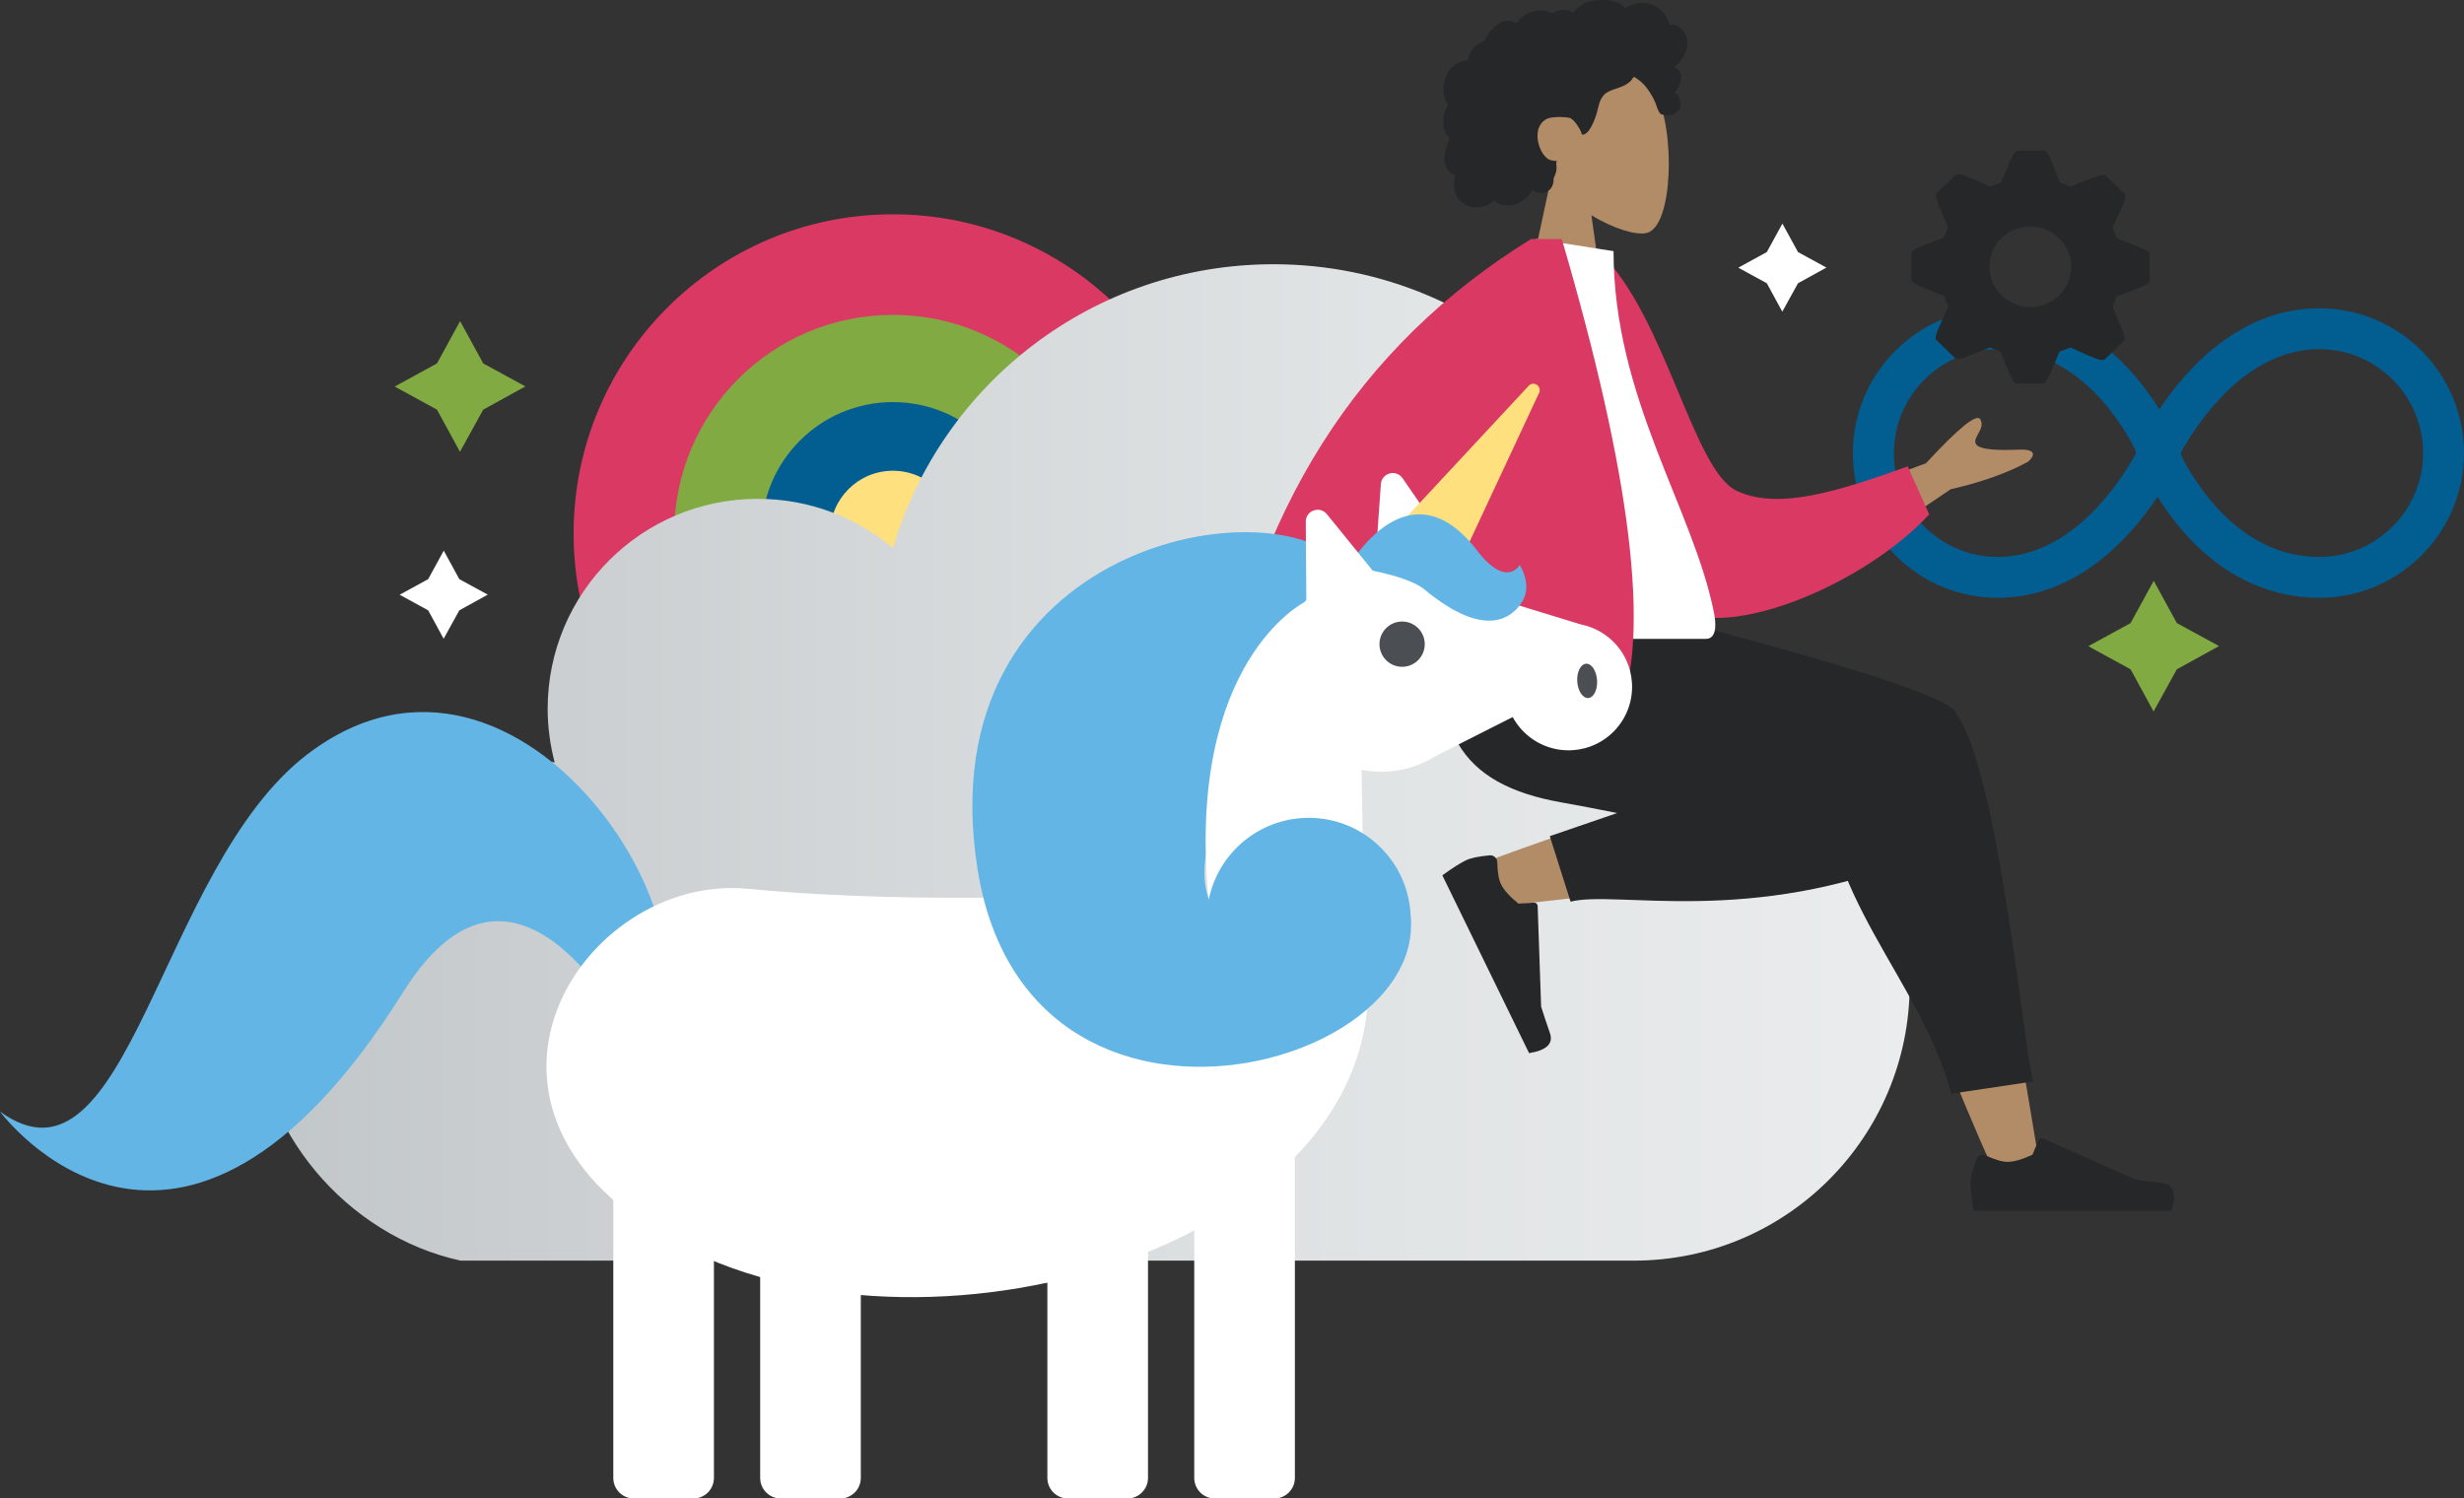<?xml version="1.0" encoding="utf-8"?>
<!-- Generator: Adobe Illustrator 24.1.2, SVG Export Plug-In . SVG Version: 6.00 Build 0)  -->
<svg version="1.1" id="Layer_1" xmlns="http://www.w3.org/2000/svg" xmlns:xlink="http://www.w3.org/1999/xlink" x="0px" y="0px"
	 viewBox="0 0 656.426 399.236" enable-background="new 0 0 656.426 399.236" xml:space="preserve">
<rect x="0" y="0" width="656.426" height="399.236" fill="#333333" stroke="none"/>
<g>
	<g>
		<circle fill="#D93963" cx="237.878" cy="142.158" r="85.065"/>
		<circle fill="#81AA43" cx="237.878" cy="142.158" r="58.27"/>
		<circle fill="#025D91" cx="237.878" cy="142.158" r="35.031"/>
		<circle fill="#FFE07F" cx="237.878" cy="142.158" r="16.739"/>
	</g>
	<path fill="#025D91" d="M493.62,120.702c0,21.25,17.317,38.567,38.567,38.567c21.154,0,35.401-16.118,42.596-26.91
		c1.631,2.59,3.646,5.468,6.092,8.395c10.217,12.136,23.025,18.516,36.984,18.516c21.25,0,38.567-17.317,38.567-38.567
		s-17.317-38.567-38.567-38.567c-21.106,0-35.401,16.118-42.596,26.91c-1.631-2.59-3.646-5.468-6.092-8.395
		c-10.217-12.136-23.025-18.516-36.984-18.516C510.937,82.136,493.62,99.452,493.62,120.702z M580.971,121.134l0.144-0.288
		l-0.096-0.288c3.933-7.099,16.885-27.534,36.84-27.534c15.254,0,27.678,12.424,27.678,27.678s-12.424,27.678-27.678,27.678
		C596.369,148.38,584.521,128.233,580.971,121.134z M504.557,120.702c0-15.254,12.424-27.678,27.678-27.678
		c21.49,0,33.338,20.147,36.84,27.246l-0.144,0.288l0.096,0.288c-3.933,7.099-16.885,27.534-36.84,27.534
		C516.933,148.38,504.509,135.956,504.557,120.702z"/>
	<g>
		<linearGradient id="SVGID_1_" gradientUnits="userSpaceOnUse" x1="67.943" y1="203.134" x2="508.748" y2="203.134">
			<stop  offset="0" style="stop-color:#C1C6C8"/>
			<stop  offset="0.165" style="stop-color:#CACED0"/>
			<stop  offset="0.679" style="stop-color:#E1E4E5"/>
			<stop  offset="1" style="stop-color:#EAECED"/>
		</linearGradient>
		<path fill="url(#SVGID_1_)" d="M67.943,268.916c0-36.987,29.964-66.952,66.952-66.952c4.448,0,8.662,0.468,12.875,1.17
			c-1.17-4.448-1.873-9.364-1.873-14.28c0-30.901,25.048-55.949,55.949-55.949c13.812,0,26.219,4.916,36.051,13.109
			c12.875-43.776,53.374-75.613,101.364-75.613c58.29,0,105.812,47.288,105.812,105.812c0,4.448-0.234,8.896-0.936,13.344
			c36.285,4.214,64.611,35.115,64.611,72.804c0,40.499-32.774,73.506-73.506,73.506h-312.52
			C92.523,329.313,67.943,300.988,67.943,268.916z"/>
		<g>
			<g id="humaaans_x2F_sitting-1_1_">
				
					<g id="A-Human_x2F_Sitting_1_" transform="translate(190, 200.5) scale(-1, 1) translate(-190, -200.5) translate(40, 24)">
					<g id="Head_x2F_Front_x2F_Airy_1_" transform="translate(82, 0)">
						<g id="Head_2_" transform="translate(54, 31)">
							<path fill-rule="evenodd" clip-rule="evenodd" fill="#B28B67" d="M-209.053-6.754c4.307-5.055,7.221-11.25,6.734-18.192
								c-1.403-20.001-29.245-15.601-34.661-5.506s-4.772,35.701,2.227,37.505c2.791,0.72,8.738-1.043,14.79-4.691l-3.799,26.875
								h22.43L-209.053-6.754z"/>
						</g>
					</g>
					<g id="Bottom_x2F_Sitting_x2F_Sweat-Pants_1_" transform="translate(0, 187)">
						<path id="Skin_3_" fill-rule="evenodd" clip-rule="evenodd" fill="#B28B67" d="M-203.357,99.511
							c9.955-60.987,18.24-101.364,22.986-113.653c3.136-8.119,26.857-7.168,24.128,9.169c-1.144,6.851-5.672,25.197-11.624,46.045
							c-3.476,12.176-12.136,35.254-24.111,61.758L-203.357,99.511z M-56.514,30.831c-4.203-0.578-53.315-5.726-87.958-10.712
							c-13.911-2.002-6.428-28.058,8.016-25.301c4.859,0.928,10.028,1.954,15.36,3.059c18.557,3.845,57.032,17.436,68.019,21.778
							C-46.172,22.384-50.624,31.641-56.514,30.831z"/>
						<path id="Leg-Back_1_" fill-rule="evenodd" clip-rule="evenodd" fill="#252728" d="M-145.321-12.353l59.429-30.253v-6.586
							h-7.068c-57.494,14.651-86.874,24.039-88.139,28.167c-0.014,0.044-0.026,0.089-0.037,0.133
							c-0.029,0.038-0.057,0.076-0.085,0.115c-11.394,15.67-18.218,92.174-20.458,97.902l21.834,3.257
							c8.352-30.971,35.073-52.546,34.364-89.64C-145.29-10.345-145.242-11.377-145.321-12.353z"/>
						<path id="Leg-Front_1_" fill-rule="evenodd" clip-rule="evenodd" fill="#252728" d="M-90.83,5.614
							c5.438-1.088,10.445-2.06,14.73-2.811c27.677-4.854,35.747-19.67,30.976-51.994h-50.994
							c-8.33,2.393-51.62,20.547-74.081,30.203c-14.866,6.391-10.18,29.429-1.761,35.424c0.046,0.368,0.197,0.618,0.467,0.729
							c45.285,18.769,81.11,8.921,93.078,12.068l5.536-17.462L-90.83,5.614z"/>
						
							<g id="Accessories_x2F_Shoe_x2F_Flat-Sneaker_3_" transform="translate(143.959, 93.332) rotate(64) translate(-143.959, -93.332) translate(113.459, 73.332)">
							<path id="shoe_3_" fill-rule="evenodd" clip-rule="evenodd" fill="#252728" d="M-126.237,166.957
								c1.556-2.542,2.88-4.24,3.972-5.093c1.328-1.038,3.439-2.33,6.333-3.879c1.204,1.541,12.022,15.387,32.453,41.538
								c-2.725,3.868-5.139,4.75-7.24,2.646c-2.102-2.103-3.868-3.835-5.299-5.194l-23.691-12.582
								c-0.456-0.242-0.629-0.808-0.387-1.264c0.004-0.008,0.008-0.016,0.013-0.023l2.041-3.593
								c-0.678-2.938-1.542-5.08-2.594-6.426c-0.854-1.094-2.476-2.259-4.865-3.496l0,0c-0.917-0.475-1.275-1.603-0.801-2.519
								C-126.282,167.034-126.26,166.995-126.237,166.957z"/>
						</g>
						<g id="Accessories_x2F_Shoe_x2F_Flat-Sneaker_2_" transform="translate(263, 132)">
							<path id="shoe_2_" fill-rule="evenodd" clip-rule="evenodd" fill="#252728" d="M-449.528-34.083
								c1.046,2.791,1.568,4.88,1.568,6.265c0,1.685-0.281,4.145-0.842,7.378c-1.955,0-19.526,0-52.713,0
								c-1.37-4.529-0.579-6.973,2.372-7.335c2.951-0.361,5.403-0.687,7.355-0.978l24.501-10.922
								c0.471-0.21,1.024,0.002,1.234,0.473c0.004,0.008,0.007,0.016,0.01,0.024l1.575,3.82c2.732,1.275,4.952,1.912,6.66,1.912
								c1.388,0,3.304-0.561,5.75-1.682l0,0c0.938-0.43,2.048-0.018,2.478,0.92C-449.561-34.166-449.544-34.125-449.528-34.083z"/>
						</g>
					</g>
					<g id="Body_x2F_Jacket-2_1_" transform="translate(22, 82)">
						<path id="Skin_2_" fill-rule="evenodd" clip-rule="evenodd" fill="#B28B67" d="M-171.029,45.014l-30.669-20.674
							c-8.167-1.855-15.026-4.295-20.577-7.322c-1.327-1.115-2.97-3.416,2.357-3.221c5.327,0.195,10.938,0.16,11.598-1.681
							s-2.641-3.877-1.258-6.381c0.922-1.669,5.751,2.228,14.488,11.692l29.99,11.044L-171.029,45.014z M-5.696,90.593
							c1.832,2.41,13.131,8.616,20.779,11.931c3.07,1.33,2.411,3.924,1.51,4.754c-7.323,6.75-13.982,1.745-21.835-0.205
							c-8.604-2.137-5.923,8.097-12.722,6.514c1.084-4.677,4.018-13.557,0.873-18.403c-1.398-2.154-11.726-21.177-30.987-57.071
							l19.152-3.8C-15.938,68.547-8.195,87.307-5.696,90.593z"/>
						<path id="Coat-Back_1_" fill-rule="evenodd" clip-rule="evenodd" fill="#D93963" d="M-100.131-37.341l-8.082-1.386
							c-17.602,17.075-24.786,58.098-36.517,63.528c-11.091,5.134-26.813,0.166-45.502-6.542l-5.723,12.787
							c16.98,18.37,53.155,33.891,67.818,25.031C-104.693,41.911-99.281-8.684-100.131-37.341z"/>
						<path id="Shirt_1_" fill-rule="evenodd" clip-rule="evenodd" fill="#FFFFFF" d="M-64.901,64.22c-32.404,0-56.24,0-71.508,0
							c-3.268,0-2.652-4.718-2.179-7.099c5.451-27.478,26.732-57.097,26.732-96.211l20.626-3.234
							C-74.17-14.886-68.27,18.896-64.901,64.22z"/>
						<path id="Coat-Front_1_" fill-rule="evenodd" clip-rule="evenodd" fill="#D93963" d="M-57.769,36.4
							c14.577,26.295,26.83,45.226,36.759,56.793l14.989-2.936C-15.676,30.379-43.636-13.815-89.9-42.324h-0.235h-7.931
							c-18.517,63.12-23.622,105.177-15.314,126.171h64.368C-50.031,68.485-53.296,52.24-57.769,36.4z"/>
					</g>
				</g>
			</g>
			<path id="hair_2_" fill-rule="evenodd" clip-rule="evenodd" fill="#252728" d="M449.336,9.941
				c-0.443-1.556-1.633-2.888-3.238-3.284c-0.389-0.096-0.791-0.135-1.191-0.118c-0.144,0.006-0.184,0.047-0.251-0.053
				c-0.05-0.074-0.051-0.256-0.071-0.344c-0.064-0.272-0.144-0.541-0.242-0.803c-0.336-0.893-0.9-1.683-1.58-2.349
				c-1.272-1.245-2.991-2.105-4.777-2.26c-0.978-0.085-1.948,0.074-2.872,0.392c-0.478,0.165-0.942,0.37-1.394,0.596
				c-0.136,0.068-0.577,0.402-0.714,0.381c-0.151-0.024-0.454-0.399-0.576-0.493c-1.516-1.163-3.387-1.62-5.275-1.606
				c-2.131,0.016-4.182,0.122-5.959,1.421c-0.376,0.275-0.734,0.576-1.076,0.893c-0.18,0.167-0.354,0.34-0.52,0.52
				c-0.1,0.109-0.198,0.22-0.291,0.334c-0.159,0.194-0.134,0.258-0.357,0.122c-0.855-0.52-1.846-0.763-2.844-0.64
				c-0.593,0.073-1.169,0.251-1.717,0.485c-0.186,0.08-0.618,0.398-0.817,0.401c-0.197,0.003-0.623-0.292-0.826-0.367
				c-1.097-0.405-2.279-0.505-3.432-0.318c-1.189,0.193-2.357,0.667-3.365,1.323c-0.485,0.315-0.907,0.665-1.247,1.134
				c-0.147,0.202-0.279,0.417-0.445,0.604c-0.097,0.11-0.29,0.223-0.342,0.362c0.031-0.083-1.3-0.597-1.426-0.629
				c-0.669-0.175-1.351-0.139-2.007,0.076c-1.233,0.406-2.293,1.315-3.164,2.248c-0.448,0.479-0.839,1.009-1.172,1.573
				c-0.159,0.27-0.305,0.548-0.438,0.832c-0.065,0.138-0.107,0.31-0.192,0.433c-0.11,0.16-0.183,0.163-0.382,0.232
				c-1.009,0.353-1.929,0.952-2.629,1.76c-0.708,0.818-1.168,1.825-1.361,2.886c-0.011,0.062-0.018,0.321-0.055,0.355
				c-0.05,0.047-0.253,0.026-0.33,0.035c-0.266,0.031-0.53,0.078-0.79,0.139c-0.48,0.114-0.947,0.281-1.389,0.499
				c-1.723,0.852-2.955,2.45-3.558,4.248c-0.633,1.887-0.621,4.049,0.135,5.901c0.122,0.299,0.267,0.589,0.438,0.864
				c0.105,0.169,0.139,0.169,0.071,0.346c-0.076,0.197-0.214,0.388-0.305,0.58c-0.294,0.628-0.499,1.293-0.629,1.973
				c-0.213,1.115-0.318,2.287-0.108,3.41c0.098,0.522,0.267,1.032,0.527,1.496c0.132,0.237,0.287,0.462,0.461,0.669
				c0.091,0.108,0.187,0.211,0.288,0.31c0.058,0.056,0.133,0.106,0.182,0.169c0.12,0.154,0.145,0.027,0.083,0.253
				c-0.086,0.315-0.282,0.627-0.401,0.933c-0.123,0.316-0.235,0.637-0.337,0.961c-0.206,0.656-0.381,1.323-0.49,2.002
				c-0.21,1.303-0.173,2.692,0.444,3.888c0.264,0.512,0.642,0.961,1.1,1.31c0.224,0.171,0.468,0.318,0.723,0.439
				c0.131,0.062,0.298,0.089,0.358,0.216c0.064,0.136-0.031,0.407-0.053,0.559c-0.19,1.326-0.285,2.718,0.109,4.017
				c0.363,1.197,1.162,2.253,2.2,2.952c2.013,1.357,4.726,1.28,6.841,0.194c0.551-0.283,1.067-0.635,1.527-1.049
				c1.172,1.577,3.582,1.527,5.295,1.078c2.133-0.56,3.845-2.043,4.831-3.992c1.349,1.642,4.179,1.109,5.114-0.672
				c0.229-0.436,0.365-0.916,0.431-1.402c0.035-0.256,0.013-0.513,0.039-0.767c0.034-0.323,0.25-0.637,0.374-0.95
				c0.242-0.608,0.392-1.237,0.398-1.893c0.003-0.343-0.04-0.677-0.073-1.016c-0.029-0.306,0.056-0.591,0.104-0.893
				c-0.547,0.09-1.214-0.057-1.729-0.216c-0.506-0.156-0.98-0.566-1.337-0.94c-0.829-0.87-1.335-2.009-1.682-3.144
				c-0.76-2.49-0.449-5.477,2.056-6.844c1.167-0.637,4.662-0.634,6.051-0.32c1.461,0.331,3.117,3.555,3.199,3.858
				c0.05,0.188,0.025,0.42,0.197,0.545c0.379,0.275,1.003-0.202,1.282-0.437c0.482-0.406,0.826-0.947,1.123-1.494
				c0.649-1.193,1.172-2.473,1.541-3.78c0.285-1.007,0.467-2.046,0.839-3.027c0.37-0.977,0.954-1.85,1.862-2.403
				c0.988-0.602,2.12-0.919,3.204-1.297c1.075-0.375,2.131-0.833,2.964-1.628c0.183-0.175,0.361-0.361,0.509-0.567
				c0.116-0.163,0.231-0.474,0.409-0.577c0.276-0.16,0.678,0.257,0.916,0.408c1.176,0.747,2.157,1.789,2.949,2.927
				c0.787,1.132,1.433,2.221,1.958,3.485c0.389,0.937,0.632,2.138,1.317,2.906c0.306,0.343,2.578,0.551,3.313,0.251
				c0.736-0.299,1.561-1.077,1.808-1.564c0.253-0.499,0.313-1.047,0.205-1.593c-0.064-0.321-0.193-0.621-0.264-0.937
				c-0.06-0.265-0.114-0.516-0.243-0.758c-0.245-0.46-0.662-0.791-1.166-0.929c0.524-0.483,0.959-1.062,1.259-1.708
				c0.312-0.672,0.577-1.488,0.652-2.225c0.061-0.599-0.033-1.219-0.361-1.733c-0.344-0.54-0.953-0.892-1.48-1.228
				c0.805-0.63,1.494-1.396,2.06-2.244C449.214,13.986,449.896,11.907,449.336,9.941z"/>
		</g>
	</g>
	<g>
		<g>
			<path fill="#FFFFFF" d="M390.576,151.951l-24.809,6.775l2.107-29.742c0.212-2.989,4.07-4.043,5.772-1.576L390.576,151.951z"/>
			<path fill="#62B5E5" d="M169.873,279.911c29.427-25.465-30.295-122.97-87.993-78.945C42.331,231.142,34.274,321.048,0,296.145
				c0,0,47.215,64.212,107.445-31.883C138.86,214.14,169.873,279.911,169.873,279.911z"/>
			<path fill="#FFFFFF" d="M318.546,239.722c-29.681-2.495-67.837,1.892-119.446-2.928c-44.475-4.154-85.422,59.794-17.374,95.266
				s191.861-1.679,182.261-77.453"/>
			<path fill="#62B5E5" d="M359.371,151.701c-18.078-23.803-112.743-7.58-98.963,79.74c14.158,89.71,141.107,47.953,110.859,0.274
				c0,0-3.805,24.6-33.929,19.089c-29.562-5.409-14.221-42.323,6.448-59.844C365.553,172.509,359.371,151.701,359.371,151.701z"/>
			<path fill="#FFFFFF" d="M347.518,160.428c0,0-31.511,15.754-25.586,78.798l41.824,28.404l-1.028-62.519L347.518,160.428z"/>
			<path fill="#62B5E5" d="M375.766,243.35c0.941,14.972-10.433,27.872-25.405,28.813c-14.972,0.941-27.872-10.433-28.813-25.405
				c-0.941-14.972,10.433-27.872,25.405-28.813C361.925,217.003,374.824,228.378,375.766,243.35z"/>
			<circle fill="#FFFFFF" cx="367.917" cy="178.415" r="27.197"/>
			<path fill="#FFFFFF" d="M430.57,194.174c-6.181,7.01-16.875,7.682-23.885,1.501s-7.682-16.875-1.501-23.885
				s16.875-7.682,23.885-1.501S436.751,187.164,430.57,194.174z"/>
			<polygon fill="#FFFFFF" points="382.316,201.495 408.799,188.1 421.155,166.377 377.672,153.022 			"/>
			<path fill="#FFE07F" d="M385.357,157.494l-17.827-12.016l39.779-42.753c1.317-1.273,3.437,0.156,2.751,1.854L385.357,157.494z"/>
			<path fill="#62B5E5" d="M359.322,150.922c0,0,15.806-28.173,34.192-4.249c7.858,10.225,11.346,3.846,11.346,3.846
				s3.401,5.157,0.77,9.595s-9.807,10.473-26.194-3.097C374.512,152.939,359.322,150.922,359.322,150.922z"/>
			<path fill="#4B4F54" d="M425.472,181.239c0.159,2.524-0.895,4.644-2.354,4.736s-2.77-1.88-2.928-4.404
				c-0.159-2.524,0.895-4.644,2.354-4.736S425.314,178.715,425.472,181.239z"/>
			<path fill="#4B4F54" d="M379.552,171.244c0.209,3.324-2.316,6.188-5.64,6.397s-6.188-2.316-6.397-5.64s2.316-6.188,5.64-6.397
				C376.479,165.394,379.343,167.92,379.552,171.244z"/>
			<path fill="#FFFFFF" d="M372.28,160.15l-24.21,8.677l-0.204-29.816c-0.02-2.997,3.744-4.346,5.632-2.019L372.28,160.15z"/>
			<path fill="#FFFFFF" d="M339.486,399.236h-15.851c-3.027,0-5.48-2.454-5.48-5.48V292.232c0-3.027,2.454-5.48,5.48-5.48h15.851
				c3.027,0,5.48,2.454,5.48,5.48v101.523C344.967,396.782,342.513,399.236,339.486,399.236z"/>
			<path fill="#FFFFFF" d="M300.356,399.236h-15.851c-3.027,0-5.48-2.454-5.48-5.48V292.232c0-3.027,2.454-5.48,5.48-5.48h15.851
				c3.027,0,5.48,2.454,5.48,5.48v101.523C305.836,396.782,303.383,399.236,300.356,399.236z"/>
			<path fill="#FFFFFF" d="M223.847,399.236h-15.851c-3.027,0-5.48-2.454-5.48-5.48V292.232c0-3.027,2.454-5.48,5.48-5.48h15.851
				c3.027,0,5.48,2.454,5.48,5.48v101.523C229.327,396.782,226.873,399.236,223.847,399.236z"/>
			<path fill="#FFFFFF" d="M184.716,399.236h-15.851c-3.027,0-5.48-2.454-5.48-5.48V292.232c0-3.027,2.454-5.48,5.48-5.48h15.851
				c3.027,0,5.48,2.454,5.48,5.48v101.523C190.197,396.782,187.743,399.236,184.716,399.236z"/>
		</g>
	</g>
	<g>
		<g>
			<g>
				<path fill="#252728" d="M509.219,67.684v6.643c0,0.848,0,1.131,8.339,4.382h0.283l1.131,2.827v0.424
					c-3.816,7.915-3.534,8.198-2.968,8.763l4.806,4.664c0.141,0.141,0.565,0.283,0.848,0.283c0.707,0,3.392-0.989,8.198-2.968
					l0.283-0.141l2.827,1.131l0.141,0.283c3.11,8.198,3.392,8.198,4.24,8.198h6.643c0.848,0,1.272,0,4.523-8.198l0.141-0.283
					l2.968-1.131l0.283,0.141c6.926,3.251,7.774,3.251,8.057,3.251s0.707-0.141,0.848-0.283l4.806-4.664
					c0.707-0.565,0.848-0.848-2.686-8.905l-0.141-0.283l1.131-2.827l0.283-0.141c8.481-3.11,8.481-3.392,8.481-4.24v-6.643
					c0-0.848,0-1.131-8.481-4.382l-0.283-0.141l-1.131-2.827l0.141-0.283c3.816-7.915,3.534-8.198,2.968-8.763l-4.806-4.664
					c-0.141-0.141-0.565-0.283-0.848-0.283c-0.848,0-3.534,0.989-8.339,2.968l-0.283,0.141l-2.827-1.131l-0.141-0.283
					c-3.11-8.198-3.392-8.198-4.24-8.198h-6.643c-0.848,0-1.272,0-4.523,8.198l-0.141,0.283l-2.968,1.131l-0.283-0.141
					c-6.926-3.251-7.774-3.251-8.057-3.251s-0.707,0.141-0.848,0.283l-4.806,4.664c-0.707,0.565-0.848,0.848,2.686,8.905
					l0.141,0.283l-1.131,2.827l-0.283,0.141C509.219,66.412,509.219,66.836,509.219,67.684z M529.997,71.076
					c0-5.937,4.806-10.742,10.884-10.742c5.937,0,10.884,4.806,10.884,10.742c0,5.937-4.806,10.742-10.884,10.742
					C534.944,81.819,529.997,77.013,529.997,71.076z"/>
			</g>
		</g>
	</g>
	<polygon fill="#FFFFFF" points="470.692,67.161 463.095,71.314 470.692,75.467 474.819,83.038 478.997,75.467 486.568,71.289 
		478.997,67.161 474.845,59.565 	"/>
	<polygon fill="#FFFFFF" points="114.065,154.302 106.468,158.454 114.065,162.607 118.192,170.178 122.37,162.607 129.941,158.429 
		122.37,154.302 118.218,146.705 	"/>
	<polygon fill="#81AA43" points="567.605,166.002 556.337,172.162 567.605,178.322 573.727,189.552 579.925,178.321 
		591.155,172.124 579.925,166.002 573.765,154.734 	"/>
	<polygon fill="#81AA43" points="116.415,96.824 105.147,102.984 116.415,109.144 122.538,120.374 128.735,109.144 139.965,102.946 
		128.735,96.824 122.575,85.556 	"/>
</g>
</svg>
